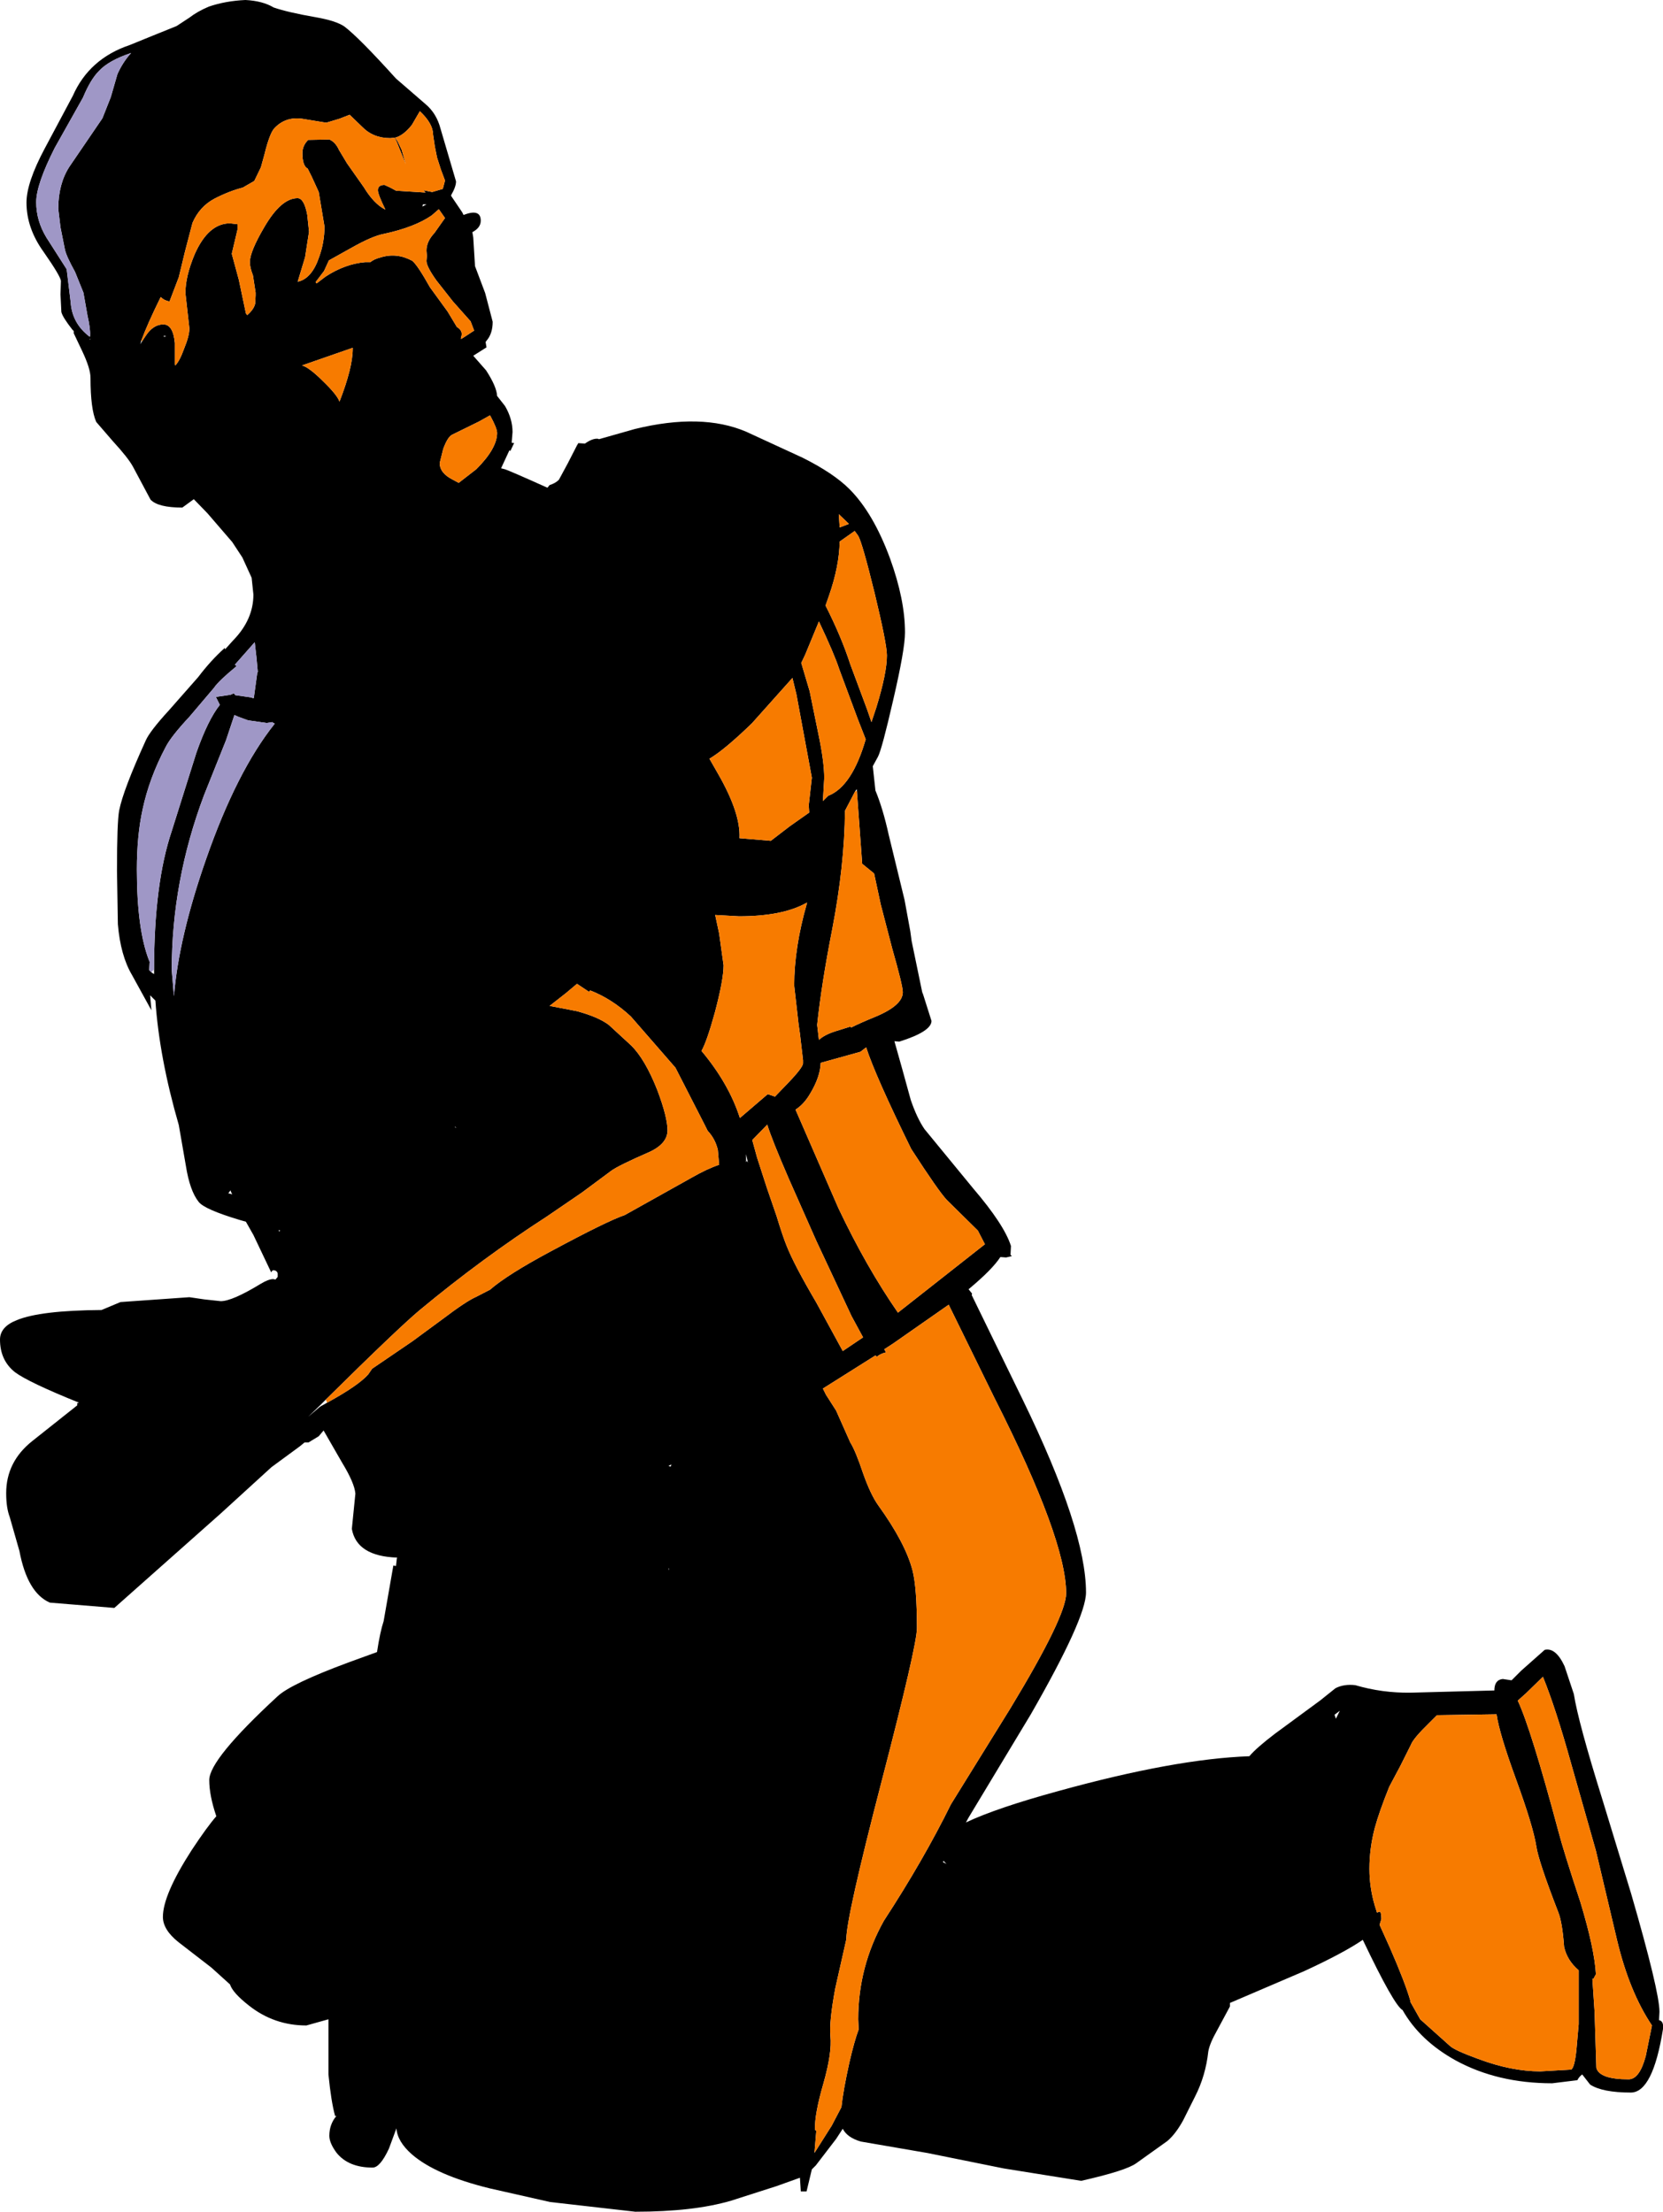 <?xml version="1.0" encoding="UTF-8" standalone="no"?>
<svg xmlns:ffdec="https://www.free-decompiler.com/flash" xmlns:xlink="http://www.w3.org/1999/xlink" ffdec:objectType="frame" height="501.1px" width="376.7px" xmlns="http://www.w3.org/2000/svg">
  <g transform="matrix(2.0, 0.0, 0.0, 2.0, 0.0, 0.0)">
    <use ffdec:characterId="3566" height="250.55" transform="matrix(1.0, 0.0, 0.0, 1.0, 0.0, 0.0)" width="188.35" xlink:href="#shape0"/>
  </g>
  <defs>
    <g id="shape0" transform="matrix(1.0, 0.0, 0.0, 1.0, 0.0, 0.0)">
      <path d="M17.4 4.0 L20.0 2.95 21.45 2.0 Q22.35 1.3 23.65 0.75 25.55 0.1 27.8 0.0 29.75 0.1 31.0 0.85 32.6 1.4 35.75 1.95 38.05 2.35 39.0 3.0 40.65 4.25 44.85 8.9 L48.2 11.8 Q49.45 12.85 49.9 14.6 L51.65 20.55 Q51.65 21.15 51.1 22.1 L51.1 22.2 52.35 24.05 52.5 24.35 Q54.45 23.6 54.45 25.0 54.45 25.8 53.5 26.3 L53.6 26.9 53.8 30.15 54.95 33.2 55.8 36.45 Q55.8 37.8 55.1 38.6 L55.0 38.75 55.1 39.35 53.6 40.3 55.05 41.95 Q56.25 43.8 56.3 44.85 L57.2 46.0 Q58.05 47.45 58.05 48.95 L57.95 50.15 58.25 50.2 58.2 50.25 57.8 51.1 57.7 51.0 56.75 53.05 57.15 53.15 Q57.55 53.25 62.0 55.25 L62.25 54.95 Q62.9 54.75 63.3 54.35 L64.3 52.5 65.35 50.45 65.5 50.2 66.25 50.25 Q67.1 49.65 67.7 49.7 L67.85 49.75 71.9 48.6 Q79.45 46.75 84.5 48.9 L90.9 51.85 Q94.4 53.6 96.2 55.4 98.9 58.1 100.8 63.25 102.5 67.95 102.5 71.65 102.5 73.55 101.15 79.35 99.9 84.8 99.45 85.7 L98.85 86.8 99.15 89.55 Q100.0 91.6 100.65 94.55 L102.45 101.95 103.1 105.5 103.25 106.6 104.45 112.4 104.55 112.65 105.5 115.65 Q105.5 116.85 101.85 118.0 L101.3 117.95 102.2 121.15 103.15 124.6 Q103.85 126.65 104.7 127.9 L110.2 134.6 Q113.75 138.75 114.5 141.15 L114.45 142.15 114.6 142.3 113.95 142.45 113.3 142.4 Q112.4 143.8 109.7 146.05 L110.1 146.55 110.05 146.7 115.85 158.6 Q123.0 173.3 123.0 180.4 123.0 183.3 116.75 194.2 L109.7 205.9 109.4 206.45 Q112.9 204.8 119.85 202.9 133.05 199.25 141.5 198.95 142.3 198.0 144.4 196.4 L149.5 192.65 151.25 191.25 Q152.2 190.75 153.5 190.9 156.55 191.8 159.8 191.75 L169.25 191.5 Q169.25 190.3 170.2 190.2 L171.2 190.35 172.3 189.25 174.95 186.9 Q176.2 186.6 177.2 188.75 L178.25 191.9 Q178.75 195.1 181.5 203.9 L184.75 214.55 Q187.95 225.6 187.95 227.9 L187.9 228.85 Q188.45 228.95 188.35 229.85 187.2 237.05 184.7 237.05 181.5 237.05 180.1 236.15 L179.2 235.0 Q178.85 235.25 178.65 235.65 L175.8 236.0 Q169.6 236.0 164.85 233.4 160.8 231.15 158.85 227.7 157.9 227.2 154.35 219.75 152.15 221.25 147.7 223.3 L139.3 226.9 139.3 227.3 137.85 230.0 Q137.0 231.5 136.85 232.4 136.55 235.15 135.35 237.5 L134.0 240.2 Q133.15 241.75 132.2 242.55 L128.7 245.05 Q127.55 245.9 122.45 247.05 L113.7 245.65 105.05 243.9 97.5 242.6 Q95.95 242.15 95.45 241.15 L94.7 242.3 92.4 245.3 91.95 245.75 91.35 248.25 90.7 248.25 90.6 246.7 87.95 247.65 82.8 249.3 Q78.55 250.55 71.95 250.55 L62.3 249.45 55.45 247.9 Q49.35 246.4 46.65 244.05 45.0 242.6 44.9 241.1 L44.05 243.4 Q43.05 245.55 42.2 245.55 39.45 245.55 38.1 243.85 37.3 242.75 37.3 241.95 37.3 240.65 38.1 239.7 L37.95 239.7 Q37.5 238.05 37.2 235.0 L37.2 230.55 37.2 228.75 34.7 229.45 Q31.05 229.45 28.2 227.2 26.35 225.75 26.05 224.8 L23.95 222.9 20.2 220.0 Q18.45 218.6 18.45 217.15 18.45 214.65 21.7 209.6 23.45 206.95 24.5 205.75 23.7 203.4 23.7 201.65 23.7 199.3 31.45 192.15 32.95 190.75 39.4 188.35 L42.7 187.15 Q43.05 184.85 43.45 183.65 L44.55 177.35 44.85 177.4 44.95 176.5 45.0 176.45 Q40.4 176.3 39.85 173.2 L40.25 169.2 Q40.15 168.0 38.75 165.7 L36.65 162.05 36.1 162.7 34.95 163.4 34.5 163.4 33.95 163.85 30.75 166.2 25.0 171.45 12.95 182.15 5.65 181.55 Q3.1 180.45 2.2 175.7 L1.1 171.85 Q0.7 170.8 0.7 169.15 0.7 165.6 3.65 163.25 L8.75 159.2 8.75 158.95 8.95 158.9 Q3.25 156.6 1.7 155.45 0.0 154.1 0.0 151.75 0.0 150.3 1.9 149.55 4.55 148.45 11.5 148.4 L13.65 147.5 21.45 146.95 23.15 147.2 25.0 147.4 Q26.3 147.4 29.5 145.45 30.4 144.9 30.95 144.9 L31.2 144.95 31.45 144.65 31.45 144.25 Q31.35 143.9 30.95 143.9 L30.9 143.9 30.75 144.05 30.7 144.15 30.65 144.0 28.7 139.9 27.85 138.4 27.15 138.2 Q23.15 137.0 22.5 136.15 21.5 134.9 21.05 132.05 L20.25 127.45 Q18.05 119.85 17.6 113.35 L17.0 112.75 17.15 114.45 14.95 110.45 Q13.65 108.25 13.35 104.7 L13.25 98.65 Q13.25 93.1 13.5 91.8 13.95 89.5 16.5 83.9 16.95 82.85 19.15 80.45 L22.45 76.7 Q23.85 74.85 25.4 73.45 L25.45 73.4 25.5 73.55 26.4 72.55 Q28.7 70.2 28.7 67.35 L28.5 65.45 27.45 63.15 26.3 61.4 23.5 58.15 21.95 56.55 20.65 57.5 Q17.9 57.5 17.05 56.6 L15.05 52.85 Q14.5 51.85 12.8 50.0 L10.9 47.8 Q10.25 46.35 10.25 42.8 10.25 41.75 9.3 39.75 L8.35 37.75 8.35 37.5 8.2 37.35 Q7.1 35.95 6.95 35.35 L6.85 33.35 6.9 31.85 Q6.9 31.35 4.95 28.55 3.0 25.85 3.0 22.95 3.0 20.7 5.05 16.85 L8.25 10.85 Q10.1 6.65 14.7 5.1 L17.4 4.0 M10.2 38.0 Q10.25 37.25 9.9 35.7 L9.45 33.15 8.5 30.8 Q7.5 29.0 7.35 28.25 L6.85 25.75 6.6 23.65 Q6.6 20.85 7.85 18.9 L11.6 13.4 12.55 11.0 13.3 8.4 Q13.9 7.05 14.85 6.0 12.3 6.85 11.2 8.05 10.25 9.0 9.4 11.05 L6.2 16.75 Q4.1 20.9 4.1 22.9 4.1 25.0 5.25 26.9 L7.55 30.5 8.0 34.2 Q8.15 36.6 10.1 38.1 L10.2 38.15 10.2 38.0 M33.8 31.9 Q35.35 31.5 36.15 29.1 36.75 27.45 36.75 25.65 L36.1 21.75 35.3 20.0 34.85 19.1 Q34.25 18.8 34.25 17.35 34.25 16.5 34.9 15.85 L37.3 15.8 Q38.0 16.1 38.4 17.0 L39.3 18.5 41.2 21.2 Q42.35 23.1 43.65 23.75 42.8 22.0 42.8 21.55 42.8 20.95 43.55 20.95 L44.2 21.25 44.85 21.6 48.0 21.8 48.2 21.8 47.95 21.55 48.95 21.75 50.15 21.4 50.4 20.45 49.95 19.25 49.5 17.85 49.25 16.6 49.05 15.25 Q49.05 14.0 47.55 12.6 L46.65 14.15 Q45.7 15.35 44.75 15.6 L45.05 16.05 45.5 17.0 45.95 18.6 44.95 16.1 44.7 15.6 44.2 15.65 Q42.25 15.65 41.0 14.35 L39.6 13.0 38.45 13.45 36.95 13.9 34.2 13.45 Q32.35 13.2 31.1 14.5 30.55 15.05 29.95 17.5 L29.55 18.95 28.8 20.5 27.5 21.25 Q25.95 21.65 24.3 22.5 22.6 23.4 21.8 25.25 L20.95 28.5 20.25 31.4 19.2 34.15 Q18.6 34.05 18.2 33.65 16.65 36.8 16.0 38.6 L15.9 39.0 16.1 38.65 16.5 38.05 Q17.35 36.75 18.5 36.75 19.6 36.75 19.8 38.85 L19.8 41.3 19.85 41.4 Q20.35 40.9 20.85 39.5 21.45 38.05 21.45 37.2 L21.0 33.2 Q21.0 31.3 22.05 28.8 23.6 25.3 26.05 25.3 L26.9 25.4 26.9 26.0 26.25 28.75 27.05 31.7 27.85 35.5 28.0 35.7 Q28.75 35.05 28.9 34.4 L28.95 33.45 28.95 33.4 28.95 33.15 28.65 31.2 Q28.3 30.3 28.3 29.7 28.3 28.5 29.95 25.7 31.85 22.45 33.7 22.45 34.45 22.45 34.8 24.35 L35.0 26.25 34.55 29.15 33.75 31.8 33.7 31.9 33.8 31.9 M48.3 23.15 L47.9 23.15 47.85 23.4 Q48.1 23.25 48.3 23.15 M49.7 23.7 L48.9 24.4 Q46.95 25.75 43.45 26.5 42.15 26.75 39.85 28.05 L37.25 29.5 36.7 30.7 35.75 31.95 35.85 32.1 35.95 32.05 35.95 32.0 36.0 32.0 36.85 31.35 Q39.05 29.9 41.35 29.7 L41.95 29.7 Q42.35 29.35 43.15 29.15 44.95 28.6 46.7 29.55 47.3 30.05 48.7 32.55 L50.7 35.3 51.75 37.05 Q52.3 37.35 52.3 37.9 L52.2 38.3 52.2 38.4 52.4 38.3 53.7 37.45 53.3 36.4 51.3 34.15 49.45 31.8 Q48.3 30.2 48.3 29.55 L48.35 29.0 48.3 28.4 Q48.3 27.35 49.2 26.4 L50.4 24.7 49.7 23.7 M54.25 47.75 L51.2 49.25 Q50.7 49.5 50.2 50.85 L49.8 52.45 Q49.8 53.6 51.3 54.35 L51.95 54.7 53.95 53.15 Q56.3 50.8 56.3 49.05 56.3 48.5 55.5 47.05 L54.25 47.75 M39.95 39.4 L34.2 41.4 Q35.0 41.6 36.6 43.2 38.2 44.75 38.45 45.5 39.95 41.65 39.95 39.5 L39.95 39.4 M10.2 38.35 L10.15 38.45 10.2 38.5 10.2 38.35 M18.5 38.05 L18.6 38.15 Q19.05 38.05 18.5 38.05 M28.75 79.05 L29.15 76.15 29.2 76.15 29.05 74.5 28.85 72.75 26.6 75.3 26.8 75.45 26.75 75.5 Q24.75 77.15 24.25 77.9 L21.45 81.2 Q19.35 83.45 18.75 84.65 16.9 88.15 16.15 91.7 15.5 94.65 15.5 98.5 15.5 105.3 16.9 108.85 L16.95 108.95 16.9 109.9 17.15 110.15 17.45 110.35 17.45 109.8 Q17.45 100.1 19.45 94.15 L22.25 85.25 Q23.55 81.55 24.9 79.85 L24.45 78.95 26.15 78.7 26.2 78.65 26.5 78.55 26.65 78.75 28.4 79.0 28.7 79.1 28.75 79.05 M30.95 81.9 L30.85 81.8 30.2 81.9 28.1 81.6 27.0 81.2 26.55 81.0 25.6 83.85 23.1 90.1 Q19.45 99.8 19.45 109.9 L19.7 112.85 Q20.25 106.15 23.35 97.3 26.8 87.4 31.1 82.0 L31.1 81.95 30.95 81.9 M81.35 87.7 Q83.9 92.15 83.75 94.95 L87.3 95.25 89.45 93.6 91.65 92.05 91.6 91.2 91.95 88.1 90.2 78.65 89.75 76.8 85.15 81.95 Q82.05 84.95 80.35 85.95 L81.35 87.7 M81.45 105.75 L81.95 109.35 Q81.95 111.0 80.95 114.75 80.05 118.0 79.45 119.05 82.55 122.75 83.8 126.65 L86.95 123.95 87.7 124.2 87.75 124.25 89.0 122.95 Q90.95 120.95 90.95 120.45 L90.95 120.1 90.6 117.1 90.45 116.05 89.95 111.65 Q89.95 107.35 91.4 102.3 L91.4 102.25 91.3 102.3 Q88.6 103.8 83.7 103.8 L81.0 103.65 81.45 105.75 M37.05 158.9 Q40.6 156.95 41.7 155.7 L42.15 155.05 46.7 151.95 50.1 149.45 Q52.8 147.4 53.95 146.9 L55.5 146.1 Q57.45 144.4 62.3 141.8 68.8 138.3 70.75 137.65 L78.35 133.4 Q80.1 132.4 81.45 131.95 L81.3 130.25 Q81.0 129.0 80.15 128.1 L79.8 127.4 76.5 120.95 71.45 115.15 Q69.3 113.15 66.85 112.2 L66.7 112.35 65.35 111.45 64.1 112.5 62.25 113.95 65.35 114.55 Q67.75 115.2 68.95 116.1 L71.45 118.4 Q73.05 119.95 74.45 123.5 75.6 126.55 75.6 128.05 75.6 129.55 73.55 130.5 70.0 132.05 69.2 132.65 L65.9 135.1 61.95 137.8 Q54.6 142.55 47.55 148.4 45.15 150.4 36.9 158.55 L36.25 159.2 34.9 160.5 36.25 159.35 37.05 158.9 M96.8 60.15 L95.1 61.35 Q95.05 64.15 93.9 67.45 L93.5 68.6 Q95.3 72.15 96.3 75.25 L98.2 80.35 98.7 81.8 99.25 80.15 Q100.45 76.25 100.45 74.25 100.45 72.95 99.05 67.15 97.65 61.45 97.2 60.7 L96.8 60.15 M96.15 59.35 L95.0 58.25 95.1 59.75 96.15 59.35 M92.75 70.4 L91.2 74.15 90.75 75.1 91.7 78.3 92.7 83.2 Q93.35 86.3 93.35 88.15 L93.2 90.75 93.8 90.15 Q96.5 89.1 98.05 83.75 L97.15 81.45 95.05 75.8 Q94.5 74.1 92.75 70.4 M97.05 89.6 L97.05 89.4 96.85 89.65 95.7 91.85 Q95.65 98.05 94.25 105.3 93.05 111.4 92.55 116.1 L92.75 117.8 Q93.4 117.2 94.7 116.8 L96.3 116.3 96.4 116.4 Q97.5 115.85 99.1 115.2 102.25 113.9 102.25 112.4 102.25 111.65 101.05 107.45 L99.75 102.45 99.0 98.95 97.65 97.85 97.05 89.6 M110.75 139.4 L107.25 135.95 Q106.3 134.95 103.2 130.15 99.15 121.9 98.1 118.65 L97.45 119.15 92.95 120.4 Q92.9 122.0 91.75 123.9 91.05 125.1 90.1 125.7 L94.95 136.85 Q98.1 143.5 101.7 148.7 L111.55 140.95 110.75 139.4 M85.2 129.15 L85.75 131.15 86.85 134.55 87.95 137.75 Q88.65 140.05 89.1 141.15 89.95 143.3 92.45 147.55 L95.45 153.05 97.75 151.5 96.45 149.1 92.45 140.55 89.35 133.55 Q87.4 129.05 86.9 127.4 L85.2 129.15 M84.6 131.5 L84.7 131.7 84.7 131.65 84.5 130.75 84.5 131.4 84.5 131.65 84.6 131.5 M92.3 243.8 L94.2 240.8 95.3 238.7 Q95.5 236.8 96.2 233.65 96.75 231.25 97.25 229.9 L97.2 228.75 Q97.2 222.8 100.1 217.6 104.6 210.7 107.7 204.4 L114.45 193.5 Q120.75 183.1 120.75 180.5 120.75 174.4 112.65 158.4 L107.45 147.8 101.15 152.2 100.15 152.85 100.35 153.2 Q99.7 153.35 99.3 153.7 L99.15 153.55 93.2 157.3 93.55 158.0 94.7 159.8 95.5 161.6 96.3 163.4 Q96.9 164.35 97.75 166.9 98.6 169.3 99.45 170.5 102.55 174.8 103.35 177.9 103.85 179.85 103.85 184.45 103.85 186.4 99.85 201.8 95.85 217.2 95.85 219.7 L94.6 225.25 Q93.9 229.0 94.05 230.65 94.25 232.55 93.25 236.05 92.25 239.5 92.3 241.25 L92.45 241.4 92.25 243.8 92.25 243.9 92.3 243.8 M106.8 210.95 L107.2 211.15 106.85 210.8 106.8 210.95 M157.35 202.4 Q156.2 205.25 155.7 207.1 155.1 209.4 155.1 211.7 155.1 213.8 155.7 215.85 L155.95 216.65 156.0 216.65 156.25 216.55 Q156.45 216.6 156.45 217.4 L156.25 218.05 157.4 220.6 Q159.15 224.6 159.75 226.7 L159.75 226.8 160.85 228.75 164.2 231.75 Q164.7 232.25 167.45 233.25 171.2 234.65 174.45 234.65 L177.95 234.45 Q178.35 234.2 178.55 232.15 L178.8 229.3 178.8 223.2 Q177.5 222.1 177.15 220.55 176.95 217.8 176.5 216.65 174.25 210.85 174.0 209.15 173.65 206.9 171.7 201.55 169.8 196.35 169.5 194.2 L162.75 194.3 161.9 195.15 Q160.05 196.95 159.8 197.65 L158.6 200.05 157.35 202.4 M75.7 166.05 L75.95 166.15 76.05 165.9 75.7 166.05 M51.55 127.65 L51.5 127.7 51.7 127.75 51.55 127.65 M151.3 194.7 L151.75 193.8 151.15 194.25 151.3 194.7 M26.1 134.85 L25.85 135.2 25.95 135.2 26.3 135.3 26.2 135.1 26.1 134.85 M31.55 139.35 L31.6 139.5 31.75 139.4 31.55 139.35 M75.75 177.65 L75.7 177.7 75.75 177.9 75.75 177.65 M171.9 192.65 Q173.4 195.85 176.5 207.45 177.1 209.75 179.0 215.5 180.6 220.8 180.75 223.65 L180.45 224.2 180.35 224.15 180.6 227.9 180.8 234.25 Q181.15 235.55 184.45 235.55 185.7 235.55 186.4 232.9 L187.1 229.45 Q184.55 225.65 183.15 219.8 L180.75 209.65 177.95 199.8 Q176.2 193.5 174.75 189.95 L172.8 191.85 171.9 192.65" fill="#000000" fill-rule="evenodd" stroke="none"/>
      <path d="M10.1 38.1 Q8.15 36.6 8.0 34.2 L7.55 30.5 5.25 26.9 Q4.1 25.0 4.1 22.9 4.1 20.9 6.2 16.75 L9.4 11.05 Q10.25 9.0 11.2 8.05 12.3 6.85 14.85 6.0 13.9 7.05 13.3 8.4 L12.55 11.0 11.6 13.4 7.85 18.9 Q6.6 20.85 6.6 23.65 L6.85 25.75 7.35 28.25 Q7.5 29.0 8.5 30.8 L9.45 33.15 9.9 35.7 Q10.25 37.25 10.2 38.0 L10.1 38.1 M17.15 110.15 L16.9 109.9 16.95 108.95 16.9 108.85 Q15.5 105.3 15.5 98.5 15.5 94.65 16.15 91.7 16.9 88.15 18.75 84.65 19.35 83.45 21.45 81.2 L24.25 77.9 Q24.75 77.15 26.75 75.5 L26.8 75.45 26.6 75.3 28.85 72.75 29.05 74.5 29.2 76.15 29.15 76.15 28.75 79.05 28.4 79.0 26.65 78.75 26.5 78.55 26.2 78.65 26.15 78.7 24.45 78.95 24.9 79.85 Q23.55 81.55 22.25 85.25 L19.45 94.15 Q17.45 100.1 17.45 109.8 L17.15 110.15 M31.1 82.0 Q26.8 87.4 23.35 97.3 20.25 106.15 19.7 112.85 L19.45 109.9 Q19.45 99.8 23.1 90.1 L25.6 83.85 26.55 81.0 27.0 81.2 28.1 81.6 30.2 81.9 30.85 81.8 30.95 81.9 31.1 82.0" fill="#9f97c6" fill-rule="evenodd" stroke="none"/>
      <path d="M16.0 38.6 Q16.65 36.8 18.2 33.65 18.6 34.05 19.2 34.15 L20.25 31.4 20.95 28.5 21.8 25.25 Q22.6 23.4 24.3 22.5 25.95 21.65 27.5 21.25 L28.8 20.5 29.55 18.95 29.95 17.5 Q30.55 15.05 31.1 14.5 32.35 13.2 34.2 13.45 L36.95 13.9 38.45 13.45 39.6 13.0 41.0 14.35 Q42.25 15.65 44.2 15.65 L44.7 15.6 44.95 16.1 45.95 18.6 45.5 17.0 45.05 16.05 44.75 15.6 Q45.7 15.35 46.65 14.15 L47.55 12.6 Q49.05 14.0 49.05 15.25 L49.25 16.6 49.5 17.85 49.95 19.25 50.4 20.45 50.15 21.4 48.95 21.75 47.95 21.55 48.2 21.8 48.0 21.8 44.85 21.6 44.2 21.25 43.55 20.95 Q42.8 20.95 42.8 21.55 42.8 22.0 43.65 23.75 42.35 23.1 41.2 21.2 L39.3 18.5 38.4 17.0 Q38.0 16.1 37.3 15.8 L34.9 15.85 Q34.25 16.5 34.25 17.35 34.25 18.8 34.85 19.1 L35.3 20.0 36.1 21.75 36.75 25.65 Q36.75 27.45 36.15 29.1 35.35 31.5 33.8 31.9 L33.75 31.8 34.55 29.15 35.0 26.25 34.8 24.35 Q34.45 22.45 33.7 22.45 31.85 22.45 29.95 25.7 28.3 28.5 28.3 29.7 28.3 30.3 28.65 31.2 L28.95 33.15 28.95 33.4 28.95 33.45 28.9 34.4 Q28.75 35.05 28.0 35.7 L27.85 35.5 27.05 31.7 26.25 28.75 26.9 26.0 26.9 25.4 26.05 25.3 Q23.6 25.3 22.05 28.8 21.0 31.3 21.0 33.2 L21.45 37.2 Q21.45 38.05 20.85 39.5 20.35 40.9 19.85 41.4 L19.8 41.3 19.8 38.85 Q19.6 36.75 18.5 36.75 17.35 36.75 16.5 38.05 L16.1 38.65 16.0 38.6 M39.95 39.4 L39.95 39.5 Q39.95 41.65 38.45 45.5 38.2 44.75 36.6 43.2 35.0 41.6 34.2 41.4 L39.95 39.4 M54.25 47.75 L55.5 47.05 Q56.3 48.5 56.3 49.05 56.3 50.8 53.95 53.15 L51.95 54.7 51.3 54.35 Q49.8 53.6 49.8 52.45 L50.2 50.85 Q50.7 49.5 51.2 49.25 L54.25 47.75 M49.7 23.7 L50.4 24.7 49.2 26.4 Q48.3 27.35 48.3 28.4 L48.35 29.0 48.3 29.55 Q48.3 30.2 49.45 31.8 L51.3 34.15 53.3 36.4 53.7 37.45 52.4 38.3 52.2 38.4 52.2 38.3 52.3 37.9 Q52.3 37.35 51.75 37.05 L50.7 35.3 48.7 32.55 Q47.3 30.05 46.7 29.55 44.95 28.6 43.15 29.15 42.35 29.35 41.95 29.7 L41.35 29.7 Q39.05 29.9 36.85 31.35 L36.0 32.0 35.95 32.0 35.95 32.05 35.85 32.1 35.75 31.95 36.7 30.7 37.25 29.5 39.85 28.05 Q42.15 26.75 43.45 26.5 46.95 25.75 48.9 24.4 L49.7 23.7 M81.45 105.75 L81.0 103.65 83.7 103.8 Q88.6 103.8 91.3 102.3 L91.4 102.25 91.4 102.3 Q89.95 107.35 89.95 111.65 L90.45 116.05 90.6 117.1 90.95 120.1 90.95 120.45 Q90.95 120.95 89.0 122.95 L87.75 124.25 87.7 124.2 86.95 123.95 83.8 126.65 Q82.55 122.75 79.45 119.05 80.05 118.0 80.95 114.75 81.95 111.0 81.95 109.35 L81.45 105.75 M81.35 87.7 L80.35 85.95 Q82.05 84.95 85.15 81.95 L89.75 76.8 90.2 78.65 91.95 88.1 91.6 91.2 91.65 92.05 89.45 93.6 87.3 95.25 83.75 94.95 Q83.9 92.15 81.35 87.7 M36.9 158.55 Q45.15 150.4 47.55 148.4 54.6 142.55 61.95 137.8 L65.9 135.1 69.2 132.65 Q70.0 132.05 73.55 130.5 75.6 129.55 75.6 128.05 75.6 126.55 74.45 123.5 73.05 119.95 71.45 118.4 L68.95 116.1 Q67.75 115.2 65.35 114.55 L62.25 113.95 64.1 112.5 65.35 111.45 66.7 112.35 66.85 112.2 Q69.3 113.15 71.45 115.15 L76.5 120.95 79.8 127.4 80.15 128.1 Q81.0 129.0 81.3 130.25 L81.45 131.95 Q80.1 132.4 78.35 133.4 L70.75 137.65 Q68.8 138.3 62.3 141.8 57.45 144.4 55.5 146.1 L53.95 146.9 Q52.8 147.4 50.1 149.45 L46.7 151.95 42.15 155.05 41.7 155.7 Q40.6 156.95 37.05 158.9 L36.9 158.55 M92.75 70.4 Q94.5 74.1 95.05 75.8 L97.15 81.45 98.05 83.75 Q96.5 89.1 93.8 90.15 L93.2 90.75 93.35 88.15 Q93.35 86.3 92.7 83.2 L91.7 78.3 90.75 75.1 91.2 74.15 92.75 70.4 M96.15 59.35 L95.1 59.75 95.0 58.25 96.15 59.35 M96.8 60.15 L97.2 60.7 Q97.65 61.45 99.05 67.15 100.45 72.95 100.45 74.25 100.45 76.25 99.25 80.15 L98.7 81.8 98.2 80.35 96.3 75.25 Q95.3 72.15 93.5 68.6 L93.9 67.45 Q95.05 64.15 95.1 61.35 L96.8 60.15 M96.85 89.65 L97.05 89.6 97.65 97.85 99.0 98.95 99.75 102.45 101.05 107.45 Q102.25 111.65 102.25 112.4 102.25 113.9 99.1 115.2 97.5 115.85 96.4 116.4 L96.3 116.3 94.7 116.8 Q93.4 117.2 92.75 117.8 L92.55 116.1 Q93.05 111.4 94.25 105.3 95.65 98.05 95.7 91.85 L96.85 89.65 M110.75 139.4 L111.55 140.95 101.7 148.7 Q98.1 143.5 94.95 136.85 L90.1 125.7 Q91.05 125.1 91.75 123.9 92.9 122.0 92.95 120.4 L97.45 119.15 98.1 118.65 Q99.15 121.9 103.2 130.15 106.3 134.95 107.25 135.95 L110.75 139.4 M85.2 129.15 L86.9 127.4 Q87.4 129.05 89.35 133.55 L92.45 140.55 96.45 149.1 97.75 151.5 95.45 153.05 92.45 147.55 Q89.95 143.3 89.1 141.15 88.65 140.05 87.95 137.75 L86.85 134.55 85.75 131.15 85.2 129.15 M92.25 243.8 L92.45 241.4 92.3 241.25 Q92.25 239.5 93.25 236.05 94.25 232.55 94.05 230.65 93.9 229.0 94.6 225.25 L95.85 219.7 Q95.85 217.2 99.85 201.8 103.85 186.4 103.85 184.45 103.85 179.85 103.35 177.9 102.55 174.8 99.45 170.5 98.6 169.3 97.75 166.9 96.9 164.35 96.3 163.4 L95.5 161.6 94.7 159.8 93.55 158.0 93.2 157.3 99.15 153.55 99.3 153.7 Q99.7 153.35 100.35 153.2 L100.15 152.85 101.15 152.2 107.45 147.8 112.65 158.4 Q120.75 174.4 120.75 180.5 120.75 183.1 114.45 193.5 L107.7 204.4 Q104.6 210.7 100.1 217.6 97.2 222.8 97.2 228.75 L97.25 229.9 Q96.75 231.25 96.2 233.65 95.5 236.8 95.3 238.7 L94.2 240.8 92.3 243.8 92.25 243.8 M157.35 202.4 L158.6 200.05 159.8 197.65 Q160.05 196.95 161.9 195.15 L162.75 194.3 169.5 194.2 Q169.8 196.35 171.7 201.55 173.65 206.9 174.0 209.15 174.25 210.85 176.5 216.65 176.95 217.8 177.15 220.55 177.5 222.1 178.8 223.2 L178.8 229.3 178.55 232.15 Q178.35 234.2 177.95 234.45 L174.45 234.65 Q171.2 234.65 167.45 233.25 164.7 232.25 164.2 231.75 L160.85 228.75 159.75 226.8 159.75 226.7 Q159.15 224.6 157.4 220.6 L156.25 218.05 156.45 217.4 Q156.45 216.6 156.25 216.55 L156.0 216.65 155.95 216.65 155.7 215.85 Q155.1 213.8 155.1 211.7 155.1 209.4 155.7 207.1 156.2 205.25 157.35 202.4 M171.9 192.65 L172.8 191.85 174.75 189.95 Q176.2 193.5 177.95 199.8 L180.75 209.65 183.15 219.8 Q184.55 225.65 187.1 229.45 L186.4 232.9 Q185.7 235.55 184.45 235.55 181.15 235.55 180.8 234.25 L180.6 227.9 180.35 224.15 180.45 224.2 180.75 223.65 Q180.6 220.8 179.0 215.5 177.1 209.75 176.5 207.45 173.4 195.85 171.9 192.65" fill="#f77b00" fill-rule="evenodd" stroke="none"/>
    </g>
  </defs>
</svg>
